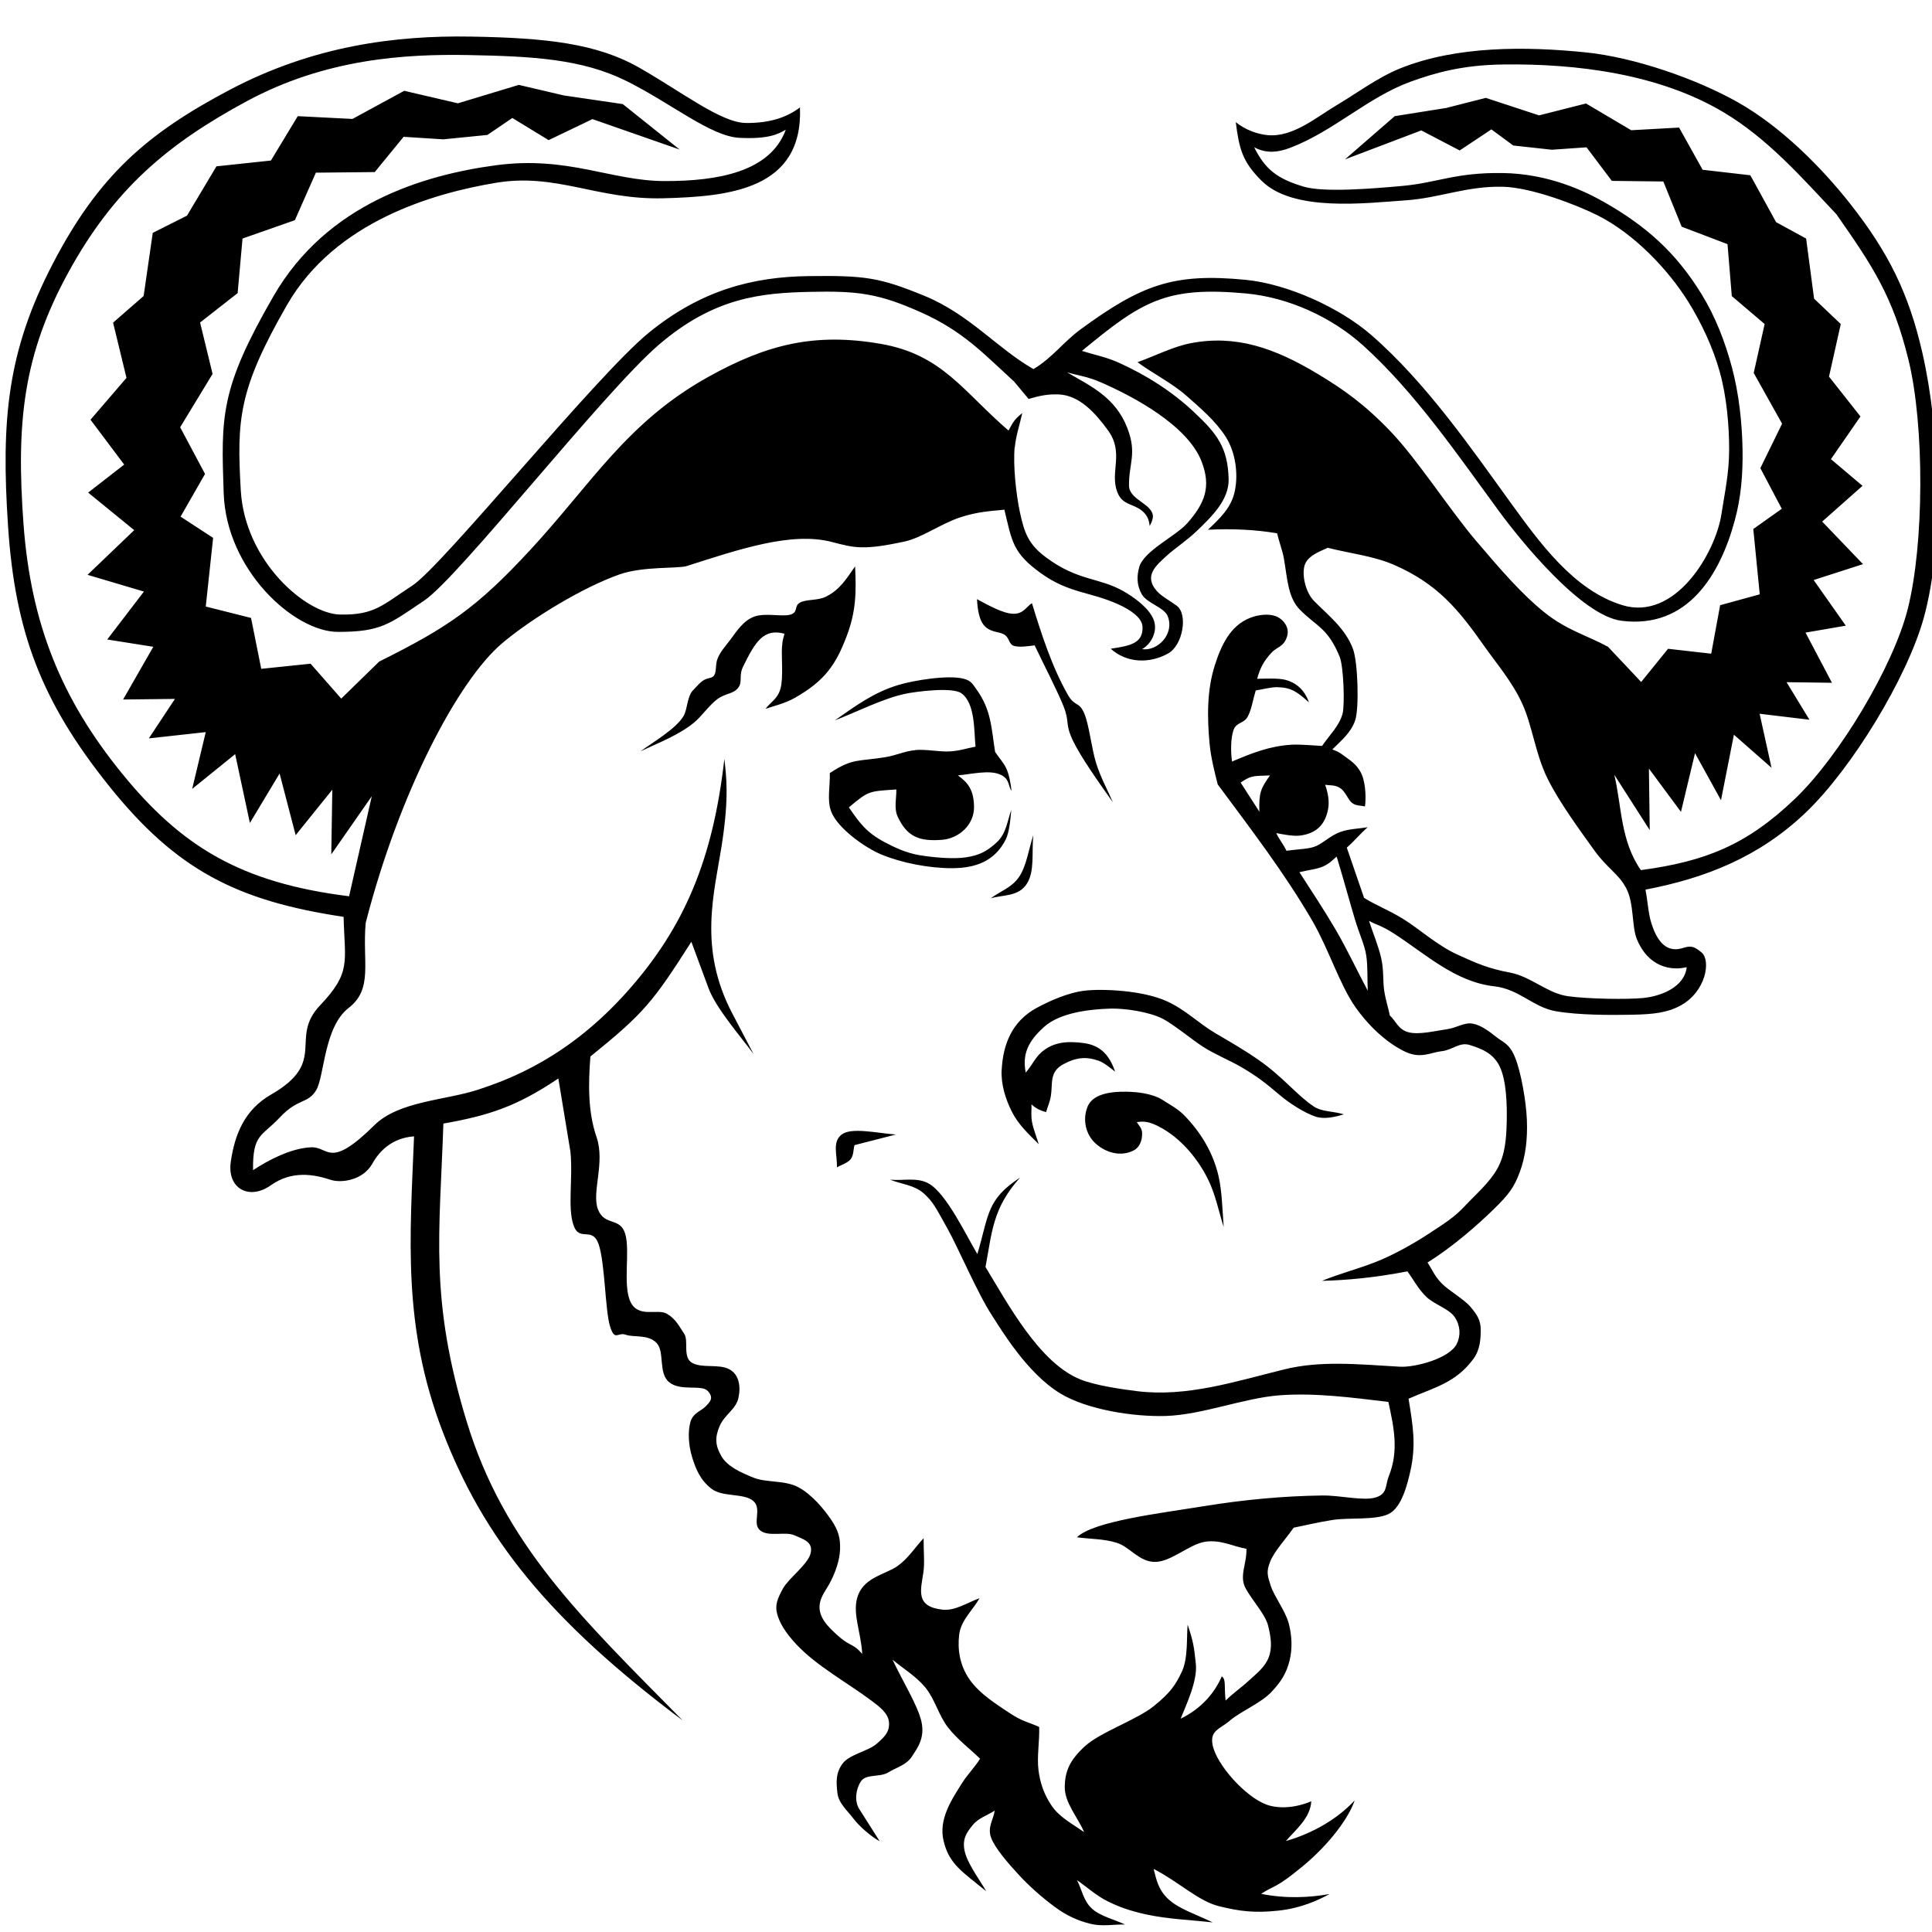 <!-- Generated by IcoMoon.io -->
<svg version="1.1" xmlns="http://www.w3.org/2000/svg" width="32" height="32" viewBox="0 0 32 32">
<title>gnu</title>
<path d="M6.857 18.822c-0.218 0.015-0.501 0.112-0.691 0.453-0.155 0.278-0.518 0.323-0.688 0.267-0.282-0.093-0.644-0.158-0.994 0.091s-0.728 0.061-0.661-0.394c0.066-0.454 0.23-0.859 0.666-1.109 0.951-0.547 0.29-0.928 0.812-1.478 0.523-0.55 0.408-0.719 0.39-1.466-1.768-0.266-2.77-0.775-3.889-2.173s-1.553-2.549-1.669-4.302-0.015-2.889 0.742-4.344c0.757-1.455 1.555-2.155 2.936-2.882s2.736-0.9 3.987-0.879c1.251 0.021 2.085 0.113 2.792 0.516s1.354 0.911 1.766 0.915c0.412 0.004 0.693-0.104 0.894-0.258 0.053 1.359-1.169 1.477-2.263 1.505s-1.767-0.424-2.774-0.256c-1.008 0.168-2.658 0.627-3.461 2.026s-0.831 1.894-0.764 3.067c0.067 1.173 1.077 2.048 1.647 2.058s0.697-0.156 1.196-0.481c0.499-0.325 3.046-3.479 3.915-4.187s1.727-0.927 2.653-0.938c0.926-0.011 1.163 0.020 1.91 0.326s1.206 0.87 1.808 1.214c0.308-0.181 0.499-0.452 0.781-0.658 1.010-0.738 1.535-0.937 2.735-0.82 0.69 0.067 1.56 0.461 2.079 0.913 0.924 0.804 1.688 1.923 2.305 2.773 0.481 0.662 1.046 1.454 1.853 1.702 0.881 0.27 1.545-0.871 1.642-1.505 0.055-0.359 0.127-0.673 0.128-1.068s-0.040-0.874-0.154-1.286c-0.114-0.412-0.309-0.821-0.52-1.161-0.344-0.553-0.906-1.131-1.491-1.429-0.328-0.167-1.101-0.471-1.588-0.481-0.597-0.013-1.051 0.188-1.603 0.225-0.668 0.046-1.86 0.196-2.384-0.32-0.333-0.328-0.375-0.547-0.432-0.975 0.147 0.121 0.353 0.201 0.536 0.216 0.418 0.035 0.81-0.306 1.147-0.504 0.278-0.163 0.672-0.454 1.037-0.601 0.938-0.378 2.090-0.367 3.081-0.266 0.794 0.081 1.823 0.434 2.519 0.828 0.7 0.396 1.374 1.063 1.867 1.692 0.621 0.791 0.961 1.47 1.186 2.458 0.288 1.26 0.367 3.154 0.020 4.397-0.274 0.979-1.184 2.484-1.958 3.221-0.764 0.727-1.646 1.079-2.649 1.271 0.039 0.202 0.046 0.391 0.098 0.557 0.074 0.236 0.215 0.498 0.504 0.415 0.116-0.033 0.177-0.062 0.33 0.071s0.073 0.648-0.355 0.879c-0.217 0.117-0.446 0.143-0.794 0.15s-0.891 0.008-1.268-0.058c-0.378-0.066-0.603-0.366-1.021-0.413-0.646-0.072-1.141-0.539-1.659-0.873-0.216-0.139-0.289-0.141-0.414-0.211 0.067 0.206 0.157 0.42 0.202 0.618s0.026 0.382 0.050 0.54c0.024 0.158 0.068 0.282 0.093 0.41 0.104 0.093 0.137 0.233 0.311 0.278s0.447-0.025 0.625-0.049 0.297-0.121 0.437-0.094c0.14 0.026 0.272 0.127 0.389 0.22s0.218 0.107 0.313 0.341c0.095 0.234 0.182 0.713 0.195 1.034s-0.023 0.609-0.118 0.864c-0.095 0.254-0.178 0.367-0.435 0.618s-0.676 0.621-1.093 0.879c0.077 0.114 0.111 0.218 0.231 0.342s0.37 0.262 0.481 0.393c0.111 0.13 0.168 0.224 0.169 0.37s-0.005 0.336-0.124 0.496c-0.296 0.397-0.646 0.468-1.071 0.655 0.072 0.447 0.13 0.766 0.027 1.212-0.042 0.182-0.136 0.594-0.36 0.699s-0.656 0.054-0.93 0.098c-0.274 0.044-0.427 0.085-0.64 0.127-0.13 0.187-0.323 0.394-0.389 0.562s-0.046 0.228 0.009 0.4c0.056 0.172 0.245 0.422 0.298 0.622s0.064 0.417 0.014 0.619c-0.050 0.201-0.136 0.347-0.308 0.526s-0.509 0.319-0.677 0.464c-0.168 0.145-0.336 0.162-0.29 0.403 0.063 0.329 0.545 0.864 0.893 0.991 0.209 0.076 0.489 0.052 0.742-0.055-0.017 0.282-0.261 0.471-0.42 0.658 0.431-0.123 0.849-0.359 1.138-0.672-0.090 0.271-0.398 0.708-0.86 1.090s-0.459 0.305-0.688 0.457c0.418 0.084 0.808 0.061 1.132 0.003-0.178 0.098-0.469 0.236-0.855 0.276s-0.624 0.012-0.971-0.073c-0.348-0.085-0.665-0.401-1.087-0.619 0.041 0.156 0.070 0.344 0.248 0.505s0.445 0.243 0.73 0.381c-0.363-0.041-0.744-0.054-1.101-0.132-0.264-0.058-0.441-0.12-0.634-0.215s-0.342-0.235-0.513-0.353c0.082 0.156 0.106 0.341 0.246 0.47s0.366 0.177 0.549 0.265c-0.191-0.004-0.375 0.037-0.573-0.012s-0.384-0.128-0.59-0.28c-0.206-0.152-0.419-0.339-0.595-0.53s-0.393-0.439-0.459-0.615c-0.066-0.177 0.040-0.3 0.059-0.45-0.121 0.080-0.271 0.124-0.364 0.24s-0.176 0.221-0.135 0.423c0.041 0.202 0.228 0.449 0.359 0.673-0.393-0.322-0.613-0.445-0.706-0.833-0.088-0.363 0.139-0.693 0.311-0.967 0.086-0.136 0.213-0.263 0.293-0.395-0.178-0.174-0.38-0.323-0.533-0.521s-0.216-0.466-0.371-0.656c-0.155-0.19-0.364-0.31-0.546-0.464 0.16 0.344 0.423 0.765 0.48 1.031s-0.064 0.429-0.158 0.572c-0.094 0.144-0.247 0.176-0.391 0.264s-0.369 0.019-0.455 0.15c-0.086 0.131-0.109 0.328-0.027 0.457l0.338 0.533c-0.124-0.063-0.339-0.245-0.435-0.375s-0.245-0.249-0.265-0.424c-0.020-0.175-0.030-0.327 0.083-0.483s0.424-0.208 0.563-0.328c0.139-0.12 0.217-0.198 0.209-0.353s-0.159-0.266-0.289-0.363c-0.397-0.298-0.907-0.573-1.244-0.932-0.191-0.203-0.282-0.366-0.32-0.507s0.002-0.249 0.097-0.421c0.095-0.172 0.419-0.402 0.459-0.589s-0.125-0.227-0.273-0.293c-0.148-0.066-0.429 0.034-0.566-0.081s0.040-0.356-0.114-0.488-0.509-0.058-0.691-0.201c-0.183-0.142-0.258-0.319-0.321-0.525s-0.070-0.433-0.027-0.582 0.171-0.176 0.248-0.253c0.077-0.078 0.144-0.142 0.041-0.257s-0.441 0.007-0.635-0.142c-0.194-0.148-0.075-0.503-0.213-0.653s-0.384-0.091-0.514-0.139c-0.13-0.048-0.181 0.121-0.261-0.146s-0.082-1.062-0.189-1.359c-0.107-0.297-0.318-0.020-0.416-0.315s-0.005-0.767-0.049-1.212l-0.2-1.212c-0.696 0.468-1.156 0.614-1.904 0.747-0.062 1.83-0.234 2.908 0.387 4.939s1.879 3.227 3.575 4.946c-2.238-1.677-3.306-3.040-3.975-4.786s-0.54-3.207-0.473-4.888zM18.75 18.086c0.172 0.008 0.381 0.051 0.502 0.13s0.249 0.143 0.359 0.254c0.274 0.279 0.479 0.615 0.57 1.002 0.058 0.246 0.066 0.562 0.087 0.852-0.083-0.267-0.139-0.546-0.257-0.786-0.186-0.378-0.503-0.746-0.895-0.916-0.13-0.056-0.216-0.046-0.287-0.036 0.032 0.053 0.085 0.098 0.088 0.177s-0.015 0.232-0.148 0.296c-0.214 0.104-0.453 0.031-0.619-0.116-0.167-0.148-0.224-0.397-0.137-0.612 0.104-0.255 0.501-0.256 0.736-0.246zM16.591 17.723c0.022-0.44 0.18-0.81 0.574-1.026 0.204-0.111 0.518-0.256 0.806-0.289 0.277-0.032 0.951-0.009 1.356 0.176 0.311 0.142 0.523 0.363 0.797 0.525s0.468 0.27 0.728 0.451c0.399 0.278 0.633 0.585 0.91 0.768 0.133 0.088 0.321 0.075 0.497 0.129-0.137 0.041-0.317 0.086-0.465 0.039-0.185-0.059-0.443-0.228-0.587-0.35-0.253-0.214-0.385-0.319-0.662-0.48-0.165-0.096-0.437-0.21-0.619-0.328s-0.497-0.378-0.671-0.466c-0.222-0.112-0.621-0.174-0.868-0.166-0.34 0.010-0.833 0.066-1.096 0.305-0.262 0.237-0.361 0.446-0.302 0.755 0.098-0.113 0.164-0.256 0.263-0.34 0.204-0.175 0.439-0.183 0.694-0.15 0.286 0.037 0.43 0.203 0.524 0.474-0.063-0.047-0.18-0.149-0.273-0.181-0.216-0.075-0.38-0.052-0.583 0.057-0.239 0.128-0.174 0.319-0.209 0.53-0.016 0.098-0.053 0.176-0.079 0.264-0.090-0.024-0.173-0.061-0.241-0.129 0.003 0.099-0.012 0.185 0.009 0.296s0.074 0.243 0.111 0.364c-0.167-0.167-0.337-0.322-0.445-0.537s-0.181-0.454-0.17-0.691zM16.88 14.523c0.123-0.182 0.159-0.462 0.235-0.69-0.030 0.288 0.028 0.605-0.113 0.813s-0.388 0.172-0.592 0.233c0.159-0.121 0.348-0.174 0.47-0.357zM13.938 18.794c0.158-0.128 0.584-0.026 0.902-0.003-0.229 0.059-0.458 0.117-0.687 0.176-0.021 0.078-0.012 0.167-0.064 0.233s-0.152 0.091-0.227 0.136c0.008-0.205-0.082-0.415 0.076-0.543zM16.182 9.924c0.19 0.102 0.431 0.238 0.599 0.242s0.212-0.11 0.311-0.176c0.155 0.507 0.334 1.063 0.598 1.523 0.111 0.193 0.181 0.103 0.266 0.297s0.122 0.587 0.201 0.835 0.184 0.429 0.276 0.644c-0.234-0.331-0.536-0.754-0.666-1.030s-0.047-0.3-0.152-0.562c-0.105-0.263-0.319-0.672-0.478-1.008-0.114 0.015-0.255 0.036-0.342 0.009s-0.070-0.119-0.148-0.179c-0.078-0.060-0.21-0.036-0.32-0.132s-0.135-0.29-0.145-0.463zM15.158 12.423c0.179-0.016 0.401 0.032 0.569 0.023s0.287-0.053 0.431-0.079c-0.027-0.252-0.001-0.716-0.234-0.884-0.15-0.109-0.768-0.027-0.934 0.009-0.371 0.080-0.804 0.302-1.163 0.44 0.344-0.24 0.642-0.463 1.054-0.587 0.248-0.075 0.827-0.172 1.084-0.102 0.117 0.031 0.141 0.080 0.211 0.179 0.244 0.34 0.243 0.635 0.306 1.031 0.062 0.097 0.128 0.161 0.179 0.261s0.079 0.257 0.093 0.386c-0.064-0.092-0.025-0.208-0.202-0.277s-0.448-0.004-0.686 0.020c0.174 0.125 0.26 0.246 0.267 0.511 0.008 0.311-0.256 0.535-0.53 0.556-0.382 0.030-0.579-0.054-0.733-0.38-0.068-0.143-0.019-0.315-0.024-0.454-0.459 0.032-0.451 0.017-0.786 0.296 0.182 0.267 0.297 0.421 0.598 0.58 0.169 0.090 0.36 0.177 0.569 0.212s0.553 0.070 0.773 0.036c0.22-0.034 0.345-0.097 0.508-0.247s0.178-0.367 0.242-0.537c-0.015 0.164-0.033 0.373-0.094 0.493-0.186 0.362-0.506 0.47-0.889 0.471-0.368 0.001-0.823-0.084-1.165-0.225-0.274-0.113-0.727-0.434-0.835-0.713-0.073-0.191-0.015-0.424-0.023-0.637 0.379-0.252 0.473-0.19 0.921-0.264 0.188-0.031 0.316-0.1 0.495-0.116zM12.952 10.718c0.011-0.151 0.027-0.148 0.041-0.222-0.345-0.092-0.483 0.132-0.686 0.547-0.076 0.156-0.001 0.248-0.082 0.351s-0.212 0.088-0.344 0.186c-0.132 0.098-0.262 0.287-0.385 0.388-0.253 0.209-0.594 0.336-0.888 0.477 0.2-0.148 0.589-0.372 0.714-0.586 0.067-0.114 0.057-0.328 0.161-0.431s0.14-0.173 0.274-0.199c0.134-0.026 0.080-0.181 0.123-0.305s0.129-0.211 0.221-0.334c0.092-0.123 0.207-0.308 0.388-0.376s0.463 0.005 0.6-0.033c0.137-0.039 0.058-0.138 0.158-0.198s0.293-0.033 0.426-0.097c0.236-0.113 0.348-0.302 0.49-0.505 0.021 0.436 0.015 0.75-0.141 1.16-0.176 0.461-0.355 0.733-0.856 1.017-0.173 0.098-0.344 0.132-0.487 0.183 0.084-0.114 0.203-0.163 0.25-0.341s0.012-0.531 0.023-0.682zM21.034 12.843c-0.238 0.015-0.294-0.016-0.485 0.119 0.103 0.161 0.206 0.321 0.31 0.482-0.009-0.317 0.022-0.381 0.175-0.6zM20.41 12.612c0.33-0.14 0.617-0.254 0.976-0.277 0.144-0.009 0.367 0.013 0.512 0.020 0.124-0.182 0.281-0.326 0.339-0.533 0.038-0.138 0.019-0.778-0.048-0.944-0.197-0.483-0.389-0.504-0.66-0.781-0.197-0.201-0.205-0.507-0.264-0.849-0.022-0.126-0.083-0.285-0.112-0.415-0.355-0.060-0.736-0.079-1.145-0.059 0.198-0.19 0.389-0.363 0.446-0.648s0.010-0.635-0.152-0.891c-0.162-0.256-0.421-0.478-0.658-0.686s-0.578-0.38-0.803-0.55c0.293-0.105 0.592-0.259 0.879-0.314 0.747-0.145 1.391 0.077 2.112 0.512 0.419 0.253 0.765 0.494 1.204 0.953s0.981 1.3 1.405 1.799c0.424 0.499 0.766 0.893 1.136 1.191s0.705 0.382 1.057 0.573l0.549 0.583 0.445-0.55 0.715 0.081 0.148-0.803 0.656-0.18-0.107-1.082 0.472-0.335-0.355-0.673 0.36-0.736-0.47-0.841 0.181-0.81-0.544-0.463-0.071-0.86-0.759-0.289-0.304-0.749-0.853-0.010-0.419-0.556-0.574 0.040-0.64-0.070-0.362-0.267-0.525 0.349-0.636-0.332-1.264 0.48 0.824-0.716 0.854-0.136 0.654-0.167 0.883 0.29 0.777-0.197 0.749 0.443 0.793-0.044 0.39 0.699 0.79 0.091 0.427 0.777 0.497 0.271 0.132 0.996 0.442 0.42-0.195 0.871 0.521 0.66-0.489 0.707 0.523 0.442-0.668 0.592 0.676 0.705-0.817 0.263 0.532 0.756-0.667 0.115 0.438 0.831-0.752-0.010 0.379 0.622-0.825-0.099 0.197 0.895-0.623-0.548-0.214 1.085-0.43-0.779-0.233 0.972-0.531-0.717 0.014 1.019-0.587-0.916c0.124 0.52 0.099 1.089 0.44 1.579 1.058-0.143 1.749-0.41 2.56-1.189 0.738-0.71 1.62-2.191 1.859-3.131 0.273-1.072 0.281-3.043 0.013-4.134-0.258-1.051-0.594-1.553-1.194-2.41-0.573-0.609-1.138-1.253-1.866-1.687-1.069-0.638-2.439-0.81-3.657-0.793-0.674 0.009-1.126 0.139-1.529 0.285-0.705 0.256-1.269 0.816-1.986 1.092-0.234 0.090-0.421 0.093-0.605-0.006 0.18 0.361 0.376 0.522 0.826 0.654 0.325 0.095 1.101 0.035 1.635-0.014 0.574-0.053 0.873-0.224 1.653-0.213 0.762 0.010 1.366 0.3 1.696 0.489 0.681 0.39 1.17 0.822 1.594 1.507 0.233 0.376 0.397 0.8 0.512 1.233s0.165 0.918 0.173 1.342c0.007 0.424-0.025 0.802-0.129 1.184-0.242 0.893-0.777 1.801-1.876 1.661-0.672-0.086-1.686-1.348-2.026-1.811-0.685-0.934-1.39-1.968-2.25-2.746-0.525-0.474-1.243-0.801-1.949-0.865-1.324-0.121-1.716 0.13-2.712 0.952 0.203 0.065 0.4 0.1 0.608 0.194 0.461 0.208 0.883 0.476 1.25 0.821 0.385 0.361 0.558 0.589 0.572 1.106 0.009 0.343-0.273 0.618-0.532 0.866-0.158 0.152-0.368 0.29-0.496 0.408-0.17 0.156-0.38 0.327-0.167 0.576 0.080 0.094 0.22 0.164 0.337 0.251 0.187 0.139 0.101 0.654-0.145 0.79-0.315 0.175-0.691 0.155-0.95-0.079 0.328-0.049 0.536-0.092 0.527-0.36-0.005-0.155-0.202-0.284-0.396-0.373-0.467-0.213-0.82-0.182-1.285-0.516-0.47-0.338-0.48-0.523-0.607-1.054-0.226 0.024-0.435 0.029-0.738 0.129s-0.638 0.339-0.913 0.398c-0.693 0.149-0.831 0.105-1.21 0.007-0.667-0.173-1.536 0.123-2.399 0.399-0.144 0.046-0.724 0.001-1.115 0.139-0.604 0.212-1.45 0.725-1.939 1.136-0.741 0.624-1.715 2.492-2.265 4.636-0.058 0.652 0.128 1.091-0.283 1.409s-0.399 1.134-0.538 1.363c-0.139 0.229-0.3 0.128-0.6 0.449s-0.452 0.268-0.445 0.875c0.258-0.17 0.635-0.367 0.965-0.379 0.293-0.011 0.296 0.375 1.047-0.368 0.402-0.397 1.174-0.41 1.71-0.585s1.501-0.537 2.468-1.618c0.967-1.081 1.43-2.219 1.617-3.864 0.030 0.292 0.082 0.621-0.043 1.425s-0.394 1.708 0.173 2.791l0.353 0.674c-0.21-0.287-0.621-0.755-0.745-1.089l-0.285-0.77c-0.639 1.002-0.785 1.182-1.672 1.9-0.035 0.446-0.044 0.91 0.102 1.336s-0.087 0.918 0.024 1.198c0.111 0.281 0.367 0.121 0.451 0.405s-0.044 0.846 0.086 1.123c0.13 0.277 0.448 0.109 0.602 0.198s0.205 0.212 0.287 0.33c0.082 0.117-0.032 0.396 0.136 0.486s0.43 0.014 0.604 0.1c0.175 0.087 0.201 0.295 0.159 0.482s-0.228 0.273-0.31 0.462c-0.082 0.19-0.073 0.322 0.026 0.496s0.316 0.271 0.533 0.359c0.217 0.088 0.522 0.039 0.746 0.16s0.425 0.364 0.544 0.541c0.118 0.176 0.151 0.3 0.145 0.486s-0.081 0.399-0.18 0.578c-0.099 0.179-0.317 0.397 0.024 0.739s0.328 0.195 0.523 0.416c-0.021-0.384-0.18-0.696-0.064-0.985s0.464-0.339 0.647-0.469c0.183-0.13 0.289-0.308 0.434-0.462-0.002 0.199 0.019 0.412-0.003 0.561-0.046 0.304-0.136 0.573 0.317 0.622 0.204 0.022 0.397-0.11 0.612-0.19-0.112 0.201-0.308 0.363-0.337 0.604s0.006 0.505 0.173 0.744c0.167 0.239 0.455 0.416 0.666 0.557s0.324 0.152 0.486 0.228c0.008 0.237-0.039 0.487-0.012 0.71s0.097 0.42 0.226 0.605c0.129 0.184 0.336 0.29 0.531 0.427-0.107-0.249-0.323-0.485-0.321-0.746s0.081-0.447 0.336-0.679c0.255-0.232 0.852-0.433 1.134-0.659s0.372-0.364 0.473-0.583c0.101-0.219 0.073-0.572 0.092-0.769 0.093 0.276 0.106 0.362 0.136 0.65s-0.168 0.694-0.252 0.907c0.348-0.168 0.569-0.437 0.681-0.7 0.075 0.044 0.037 0.166 0.064 0.4 0.124-0.124 0.265-0.219 0.39-0.335s0.262-0.219 0.324-0.381c0.062-0.163 0.037-0.336-0.010-0.525s-0.257-0.408-0.371-0.615c-0.114-0.207 0.020-0.409 0.012-0.658-0.227-0.039-0.421-0.155-0.682-0.117s-0.561 0.331-0.828 0.334c-0.267 0.003-0.418-0.247-0.637-0.316s-0.441-0.061-0.661-0.092c0.279-0.267 1.363-0.395 2.104-0.515 0.652-0.106 1.299-0.168 1.96-0.177 0.295-0.004 0.674 0.093 0.879 0.034s0.161-0.198 0.222-0.351c0.17-0.425 0.086-0.804-0.006-1.233-0.593-0.070-1.211-0.155-1.809-0.109-0.584 0.045-1.276 0.323-1.879 0.342-0.524 0.016-1.3-0.101-1.749-0.375-0.55-0.335-0.975-1.055-1.126-1.286-0.246-0.376-0.556-1.115-0.745-1.452s-0.23-0.432-0.387-0.573c-0.157-0.141-0.372-0.152-0.558-0.228 0.214 0.022 0.448-0.046 0.643 0.066 0.293 0.168 0.62 0.864 0.802 1.166 0.193-0.647 0.148-0.901 0.706-1.265-0.45 0.504-0.461 0.886-0.571 1.48 0.374 0.614 0.894 1.592 1.575 1.863 0.246 0.098 0.668 0.16 0.934 0.193 0.827 0.102 1.625-0.16 2.437-0.36 0.594-0.147 1.196-0.088 1.918-0.045 0.245 0.014 0.823-0.133 0.943-0.381 0.065-0.134 0.060-0.295-0.033-0.437s-0.34-0.211-0.473-0.34c-0.133-0.128-0.209-0.28-0.313-0.421-0.552 0.106-1.005 0.146-1.415 0.157 0.294-0.121 0.575-0.19 0.881-0.309s0.652-0.316 0.899-0.479c0.247-0.163 0.404-0.257 0.582-0.447s0.407-0.385 0.539-0.617c0.131-0.232 0.152-0.491 0.159-0.778s-0.005-0.689-0.116-0.92c-0.11-0.231-0.323-0.301-0.495-0.356s-0.288 0.084-0.466 0.102c-0.178 0.019-0.345 0.131-0.602 0.010s-0.563-0.368-0.823-0.734c-0.26-0.366-0.446-0.964-0.712-1.425-0.458-0.793-1.028-1.534-1.573-2.27-0.045-0.181-0.112-0.432-0.135-0.678-0.039-0.428-0.046-0.874 0.086-1.291 0.102-0.32 0.25-0.658 0.585-0.789 0.134-0.053 0.304-0.073 0.423-0.029s0.238 0.18 0.19 0.336c-0.052 0.172-0.171 0.177-0.252 0.263-0.137 0.147-0.192 0.255-0.244 0.439 0.148-0.002 0.349-0.014 0.471 0.018 0.159 0.042 0.307 0.147 0.388 0.373-0.19-0.168-0.284-0.246-0.521-0.252-0.109-0.003-0.241 0.036-0.361 0.054-0.045 0.146-0.071 0.325-0.135 0.438s-0.187 0.086-0.233 0.218c-0.046 0.132-0.049 0.346-0.025 0.52zM22.069 12.414c0.073 0.029 0.101 0.035 0.193 0.105s0.219 0.14 0.292 0.307c0.073 0.168 0.070 0.427 0.054 0.532-0.064-0.019-0.151-0.006-0.218-0.063s-0.106-0.185-0.191-0.241c-0.085-0.055-0.156-0.043-0.25-0.055 0.048 0.137 0.072 0.275 0.049 0.399-0.049 0.272-0.209 0.41-0.468 0.442-0.113 0.014-0.293-0.023-0.391-0.041 0.046 0.102 0.123 0.191 0.169 0.293 0.219-0.032 0.381-0.027 0.499-0.082s0.244-0.178 0.395-0.231c0.151-0.052 0.286-0.051 0.451-0.077-0.13 0.112-0.216 0.225-0.346 0.337 0.095 0.277 0.191 0.555 0.286 0.832 0.202 0.127 0.392 0.193 0.647 0.349s0.561 0.436 0.893 0.588c0.332 0.153 0.53 0.236 0.877 0.301s0.623 0.346 0.964 0.392c0.341 0.046 0.979 0.055 1.242 0.029 0.299-0.029 0.687-0.183 0.721-0.511-0.25 0.062-0.633 0.006-0.826-0.465-0.086-0.209-0.044-0.594-0.175-0.841s-0.314-0.327-0.532-0.632c-0.218-0.305-0.576-0.786-0.776-1.194s-0.248-0.871-0.417-1.237-0.425-0.661-0.624-0.944c-0.433-0.617-0.782-1.038-1.495-1.349-0.343-0.15-0.734-0.19-1.1-0.284-0.149 0.067-0.354 0.141-0.39 0.315s0.033 0.432 0.16 0.563c0.212 0.219 0.526 0.456 0.65 0.804 0.079 0.223 0.102 0.973 0.034 1.176-0.072 0.211-0.237 0.339-0.375 0.479zM22.138 14.188c-0.066 0.057-0.117 0.116-0.223 0.163s-0.252 0.060-0.393 0.095c0.198 0.308 0.406 0.62 0.596 0.944s0.355 0.679 0.536 1.019c-0.009-0.195 0.003-0.402-0.025-0.584s-0.111-0.341-0.192-0.614c-0.082-0.273-0.182-0.644-0.298-1.024zM16.806 7.405c-0.028 0.303 0.023 0.778 0.086 1.075 0.075 0.356 0.148 0.54 0.436 0.754 0.529 0.392 0.866 0.326 1.272 0.554 0.193 0.108 0.439 0.29 0.51 0.482s-0.047 0.4-0.194 0.482c0.257 0.038 0.544-0.251 0.424-0.548-0.059-0.146-0.341-0.211-0.427-0.359s-0.086-0.299-0.045-0.449c0.073-0.27 0.607-0.515 0.796-0.729 0.29-0.328 0.402-0.603 0.237-1.026-0.231-0.594-1.123-1.071-1.657-1.304-0.245-0.107-0.382-0.114-0.572-0.171 0.391 0.229 0.802 0.411 1 0.923 0.165 0.427 0.022 0.588 0.028 0.96 0.003 0.172 0.23 0.259 0.331 0.368 0.088 0.095 0.081 0.165 0.011 0.296-0.008-0.118-0.058-0.206-0.149-0.27-0.149-0.106-0.311-0.083-0.39-0.301-0.121-0.33 0.119-0.643-0.151-1.014-0.202-0.277-0.47-0.588-0.832-0.596-0.171-0.004-0.3 0.022-0.483 0.076l-0.244-0.293-0.006-0.004c-0.496-0.453-0.835-0.826-1.531-1.137s-1.039-0.358-1.836-0.34c-0.798 0.018-1.589 0.084-2.513 0.881s-3.305 3.848-3.883 4.234c-0.577 0.386-0.705 0.517-1.427 0.517s-1.848-1.020-1.892-2.296c-0.044-1.276-0.062-1.729 0.825-3.265s2.493-2.008 3.685-2.168c1.192-0.159 1.908 0.26 2.79 0.262s1.753-0.15 2.010-0.851c-0.126 0.075-0.294 0.159-0.768 0.135s-1.131-0.573-1.87-0.941c-0.739-0.367-1.561-0.41-2.616-0.43s-2.371 0.061-3.675 0.765c-1.304 0.704-2.194 1.451-2.95 2.828s-0.869 2.502-0.747 4.171 0.636 2.909 1.627 4.129c0.991 1.221 1.98 1.818 3.766 2.040l0.376-1.657-0.671 0.963 0.017-1.071-0.607 0.753-0.266-1.021-0.492 0.819-0.244-1.14-0.712 0.576 0.225-0.941-0.943 0.104 0.433-0.654-0.859 0.010 0.5-0.873-0.763-0.121 0.608-0.794-0.934-0.277 0.773-0.74-0.763-0.622 0.597-0.464-0.558-0.743 0.596-0.693-0.222-0.915 0.506-0.441 0.151-1.046 0.567-0.285 0.488-0.817 0.902-0.096 0.445-0.735 0.906 0.046 0.857-0.466 0.889 0.207 1.009-0.305 0.747 0.175 0.975 0.143 0.942 0.753-1.444-0.504-0.726 0.348-0.601-0.367-0.413 0.281-0.732 0.073-0.656-0.042-0.478 0.584-0.975 0.010-0.348 0.787-0.867 0.304-0.081 0.904-0.622 0.487 0.207 0.851-0.537 0.884 0.412 0.773-0.405 0.707 0.539 0.352-0.122 1.137 0.75 0.189 0.169 0.843 0.817-0.085 0.508 0.578 0.628-0.613c1.144-0.57 1.615-0.89 2.507-1.854 1.015-1.098 1.597-2.113 2.949-2.864 0.97-0.539 1.761-0.733 2.85-0.545 1.023 0.177 1.365 0.79 2.118 1.436 0.080-0.145 0.096-0.183 0.228-0.289-0.041 0.188-0.107 0.382-0.123 0.563z"></path>
</svg>
